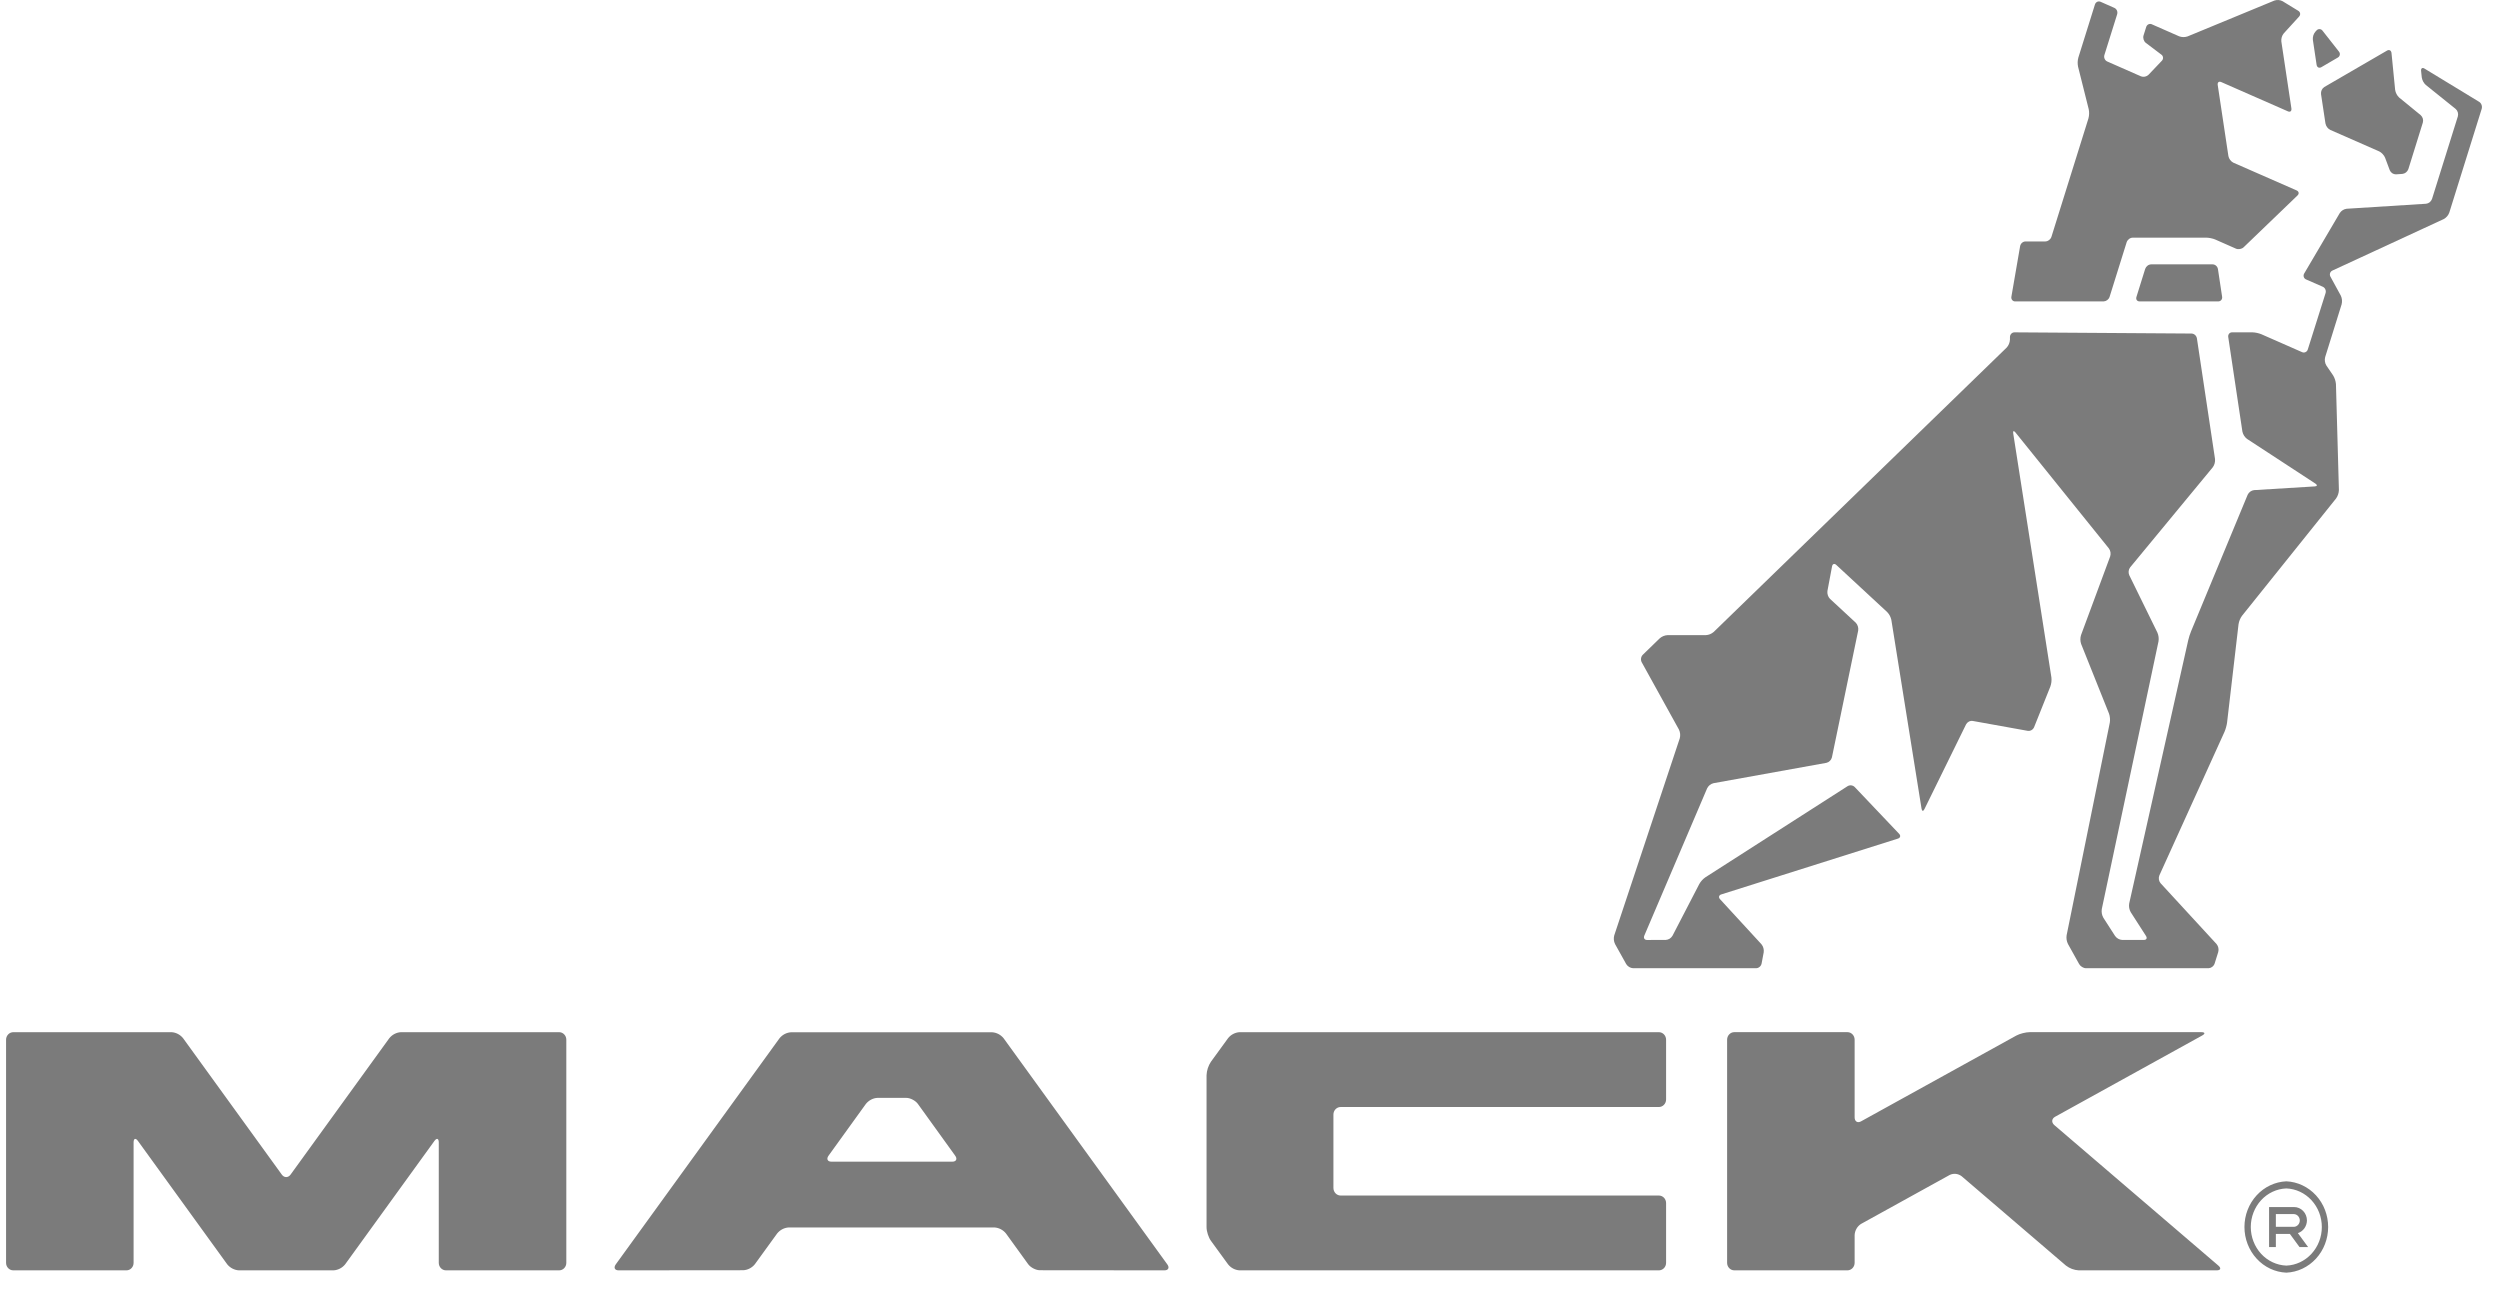<svg width="108" height="56" viewBox="0 0 108 56" fill="none" xmlns="http://www.w3.org/2000/svg">
<path d="M99.66 52.723C99.66 52.647 99.645 52.572 99.617 52.501C99.589 52.431 99.548 52.367 99.496 52.313C99.445 52.26 99.383 52.217 99.316 52.188C99.249 52.159 99.177 52.144 99.104 52.145H98.024V53.872H98.317V53.306H98.923L99.338 53.872H99.709L99.268 53.271C99.379 53.235 99.478 53.162 99.549 53.064C99.619 52.965 99.658 52.846 99.66 52.723ZM98.317 52.999V52.449H99.104C99.171 52.453 99.233 52.484 99.279 52.535C99.325 52.587 99.351 52.654 99.351 52.724C99.351 52.794 99.325 52.861 99.279 52.912C99.233 52.963 99.171 52.994 99.104 52.999H98.317Z" fill="#7B7B7B"/>
<path d="M98.769 51.033C98.282 51.054 97.822 51.272 97.486 51.639C97.148 52.007 96.96 52.497 96.96 53.006C96.96 53.516 97.148 54.005 97.486 54.373C97.822 54.741 98.282 54.958 98.769 54.979C99.254 54.958 99.714 54.741 100.051 54.373C100.388 54.005 100.576 53.516 100.576 53.006C100.576 52.497 100.388 52.007 100.051 51.639C99.714 51.272 99.254 51.054 98.769 51.033ZM98.769 54.674C98.357 54.658 97.966 54.475 97.68 54.164C97.394 53.853 97.234 53.438 97.234 53.007C97.234 52.575 97.394 52.16 97.68 51.849C97.966 51.538 98.357 51.356 98.769 51.34C99.181 51.356 99.571 51.538 99.856 51.849C100.143 52.16 100.303 52.575 100.303 53.007C100.303 53.438 100.143 53.853 99.856 54.164C99.571 54.475 99.181 54.658 98.769 54.674ZM24.155 44.59H17.317C17.221 44.596 17.128 44.622 17.043 44.666C16.957 44.711 16.881 44.773 16.819 44.849L12.551 50.745C12.448 50.885 12.278 50.885 12.176 50.745L7.908 44.849C7.846 44.773 7.77 44.711 7.684 44.666C7.599 44.622 7.506 44.596 7.41 44.59H0.575C0.534 44.59 0.493 44.599 0.455 44.615C0.417 44.631 0.383 44.655 0.354 44.685C0.325 44.715 0.302 44.751 0.286 44.791C0.27 44.83 0.262 44.873 0.262 44.916V54.555C0.262 54.734 0.402 54.879 0.575 54.879H5.461C5.502 54.879 5.542 54.871 5.58 54.855C5.617 54.839 5.651 54.815 5.68 54.785C5.709 54.755 5.732 54.719 5.748 54.679C5.763 54.64 5.771 54.598 5.771 54.555V49.357C5.771 49.177 5.857 49.148 5.959 49.289L9.819 54.622C9.882 54.698 9.959 54.76 10.045 54.804C10.131 54.848 10.225 54.874 10.32 54.879H14.408C14.504 54.874 14.597 54.848 14.683 54.804C14.769 54.76 14.845 54.698 14.908 54.622L18.767 49.289C18.87 49.148 18.955 49.177 18.955 49.357V54.555C18.955 54.734 19.095 54.879 19.266 54.879H24.155C24.237 54.879 24.316 54.845 24.374 54.784C24.432 54.724 24.465 54.641 24.465 54.555V44.916C24.465 44.829 24.433 44.747 24.374 44.686C24.316 44.625 24.237 44.59 24.155 44.59ZM71.665 44.59H53.549C53.454 44.596 53.361 44.622 53.276 44.666C53.19 44.71 53.114 44.773 53.053 44.849L52.312 45.868C52.198 46.04 52.132 46.242 52.123 46.451V53.017C52.123 53.197 52.208 53.46 52.312 53.603L53.053 54.62C53.114 54.696 53.19 54.759 53.275 54.804C53.361 54.848 53.454 54.874 53.549 54.879H71.665C71.747 54.879 71.826 54.844 71.885 54.783C71.943 54.722 71.975 54.639 71.975 54.553V51.973C71.975 51.886 71.943 51.804 71.885 51.743C71.826 51.682 71.747 51.647 71.665 51.647H57.914C57.832 51.647 57.753 51.612 57.695 51.551C57.637 51.49 57.604 51.407 57.604 51.321V48.147C57.604 47.968 57.745 47.823 57.914 47.823H71.665C71.747 47.823 71.826 47.788 71.884 47.727C71.942 47.666 71.975 47.583 71.975 47.497V44.916C71.975 44.829 71.942 44.747 71.884 44.686C71.826 44.625 71.747 44.591 71.665 44.59ZM88.747 48.604C88.615 48.491 88.628 48.328 88.78 48.244L95.125 44.739C95.278 44.656 95.263 44.589 95.091 44.589H87.687C87.515 44.589 87.251 44.656 87.1 44.739L80.394 48.444C80.244 48.526 80.12 48.447 80.12 48.268V44.913C80.119 44.827 80.087 44.745 80.028 44.684C79.97 44.623 79.891 44.589 79.809 44.589H74.922C74.84 44.589 74.761 44.623 74.703 44.684C74.644 44.745 74.612 44.827 74.611 44.913V54.553C74.611 54.734 74.751 54.879 74.922 54.879H79.809C79.891 54.879 79.971 54.844 80.029 54.783C80.087 54.722 80.12 54.639 80.12 54.553V53.353C80.125 53.256 80.153 53.162 80.201 53.079C80.248 52.995 80.315 52.926 80.394 52.875L84.229 50.757C84.312 50.718 84.403 50.702 84.493 50.712C84.583 50.722 84.669 50.757 84.743 50.813L89.249 54.673C89.409 54.796 89.601 54.868 89.8 54.879H95.761C95.933 54.879 95.965 54.786 95.833 54.673L88.747 48.604ZM43.356 44.853C43.294 44.777 43.218 44.715 43.133 44.67C43.047 44.626 42.954 44.6 42.858 44.594H34.172C34.077 44.6 33.984 44.626 33.898 44.67C33.813 44.715 33.737 44.777 33.675 44.853L26.602 54.62C26.5 54.763 26.555 54.879 26.726 54.879L32.109 54.874C32.205 54.869 32.298 54.843 32.384 54.799C32.469 54.755 32.546 54.693 32.608 54.617L33.573 53.286C33.635 53.209 33.711 53.147 33.797 53.102C33.882 53.058 33.975 53.032 34.071 53.026H42.96C43.055 53.032 43.149 53.058 43.234 53.102C43.32 53.147 43.396 53.209 43.458 53.286L44.42 54.617C44.525 54.757 44.751 54.874 44.92 54.874L50.303 54.879C50.474 54.879 50.531 54.763 50.427 54.62L43.356 44.853ZM41.139 50.184H35.918C35.748 50.184 35.692 50.066 35.794 49.924L37.407 47.688C37.469 47.612 37.545 47.549 37.631 47.504C37.716 47.459 37.81 47.433 37.905 47.428H39.152C39.325 47.428 39.547 47.545 39.652 47.688L41.263 49.924C41.367 50.066 41.31 50.184 41.139 50.184ZM87.054 13.021H90.878C90.934 13.018 90.988 12.998 91.034 12.963C91.08 12.928 91.115 12.88 91.134 12.825L91.872 10.463C91.892 10.407 91.928 10.359 91.974 10.324C92.02 10.289 92.075 10.269 92.132 10.267H95.314C95.423 10.267 95.594 10.302 95.694 10.345L96.596 10.743C96.695 10.785 96.844 10.76 96.924 10.683L99.25 8.446C99.332 8.37 99.314 8.271 99.214 8.226L96.478 7.026C96.425 6.998 96.378 6.959 96.342 6.909C96.304 6.86 96.28 6.803 96.267 6.742L95.805 3.668C95.79 3.558 95.857 3.502 95.957 3.545L98.838 4.81C98.937 4.855 99.005 4.798 98.989 4.685L98.554 1.792C98.548 1.729 98.554 1.665 98.572 1.605C98.59 1.544 98.62 1.488 98.66 1.44L99.319 0.718C99.394 0.637 99.379 0.523 99.286 0.467L98.607 0.052C98.553 0.023 98.493 0.006 98.433 0.001C98.372 -0.003 98.311 0.005 98.252 0.025L94.504 1.573C94.384 1.614 94.256 1.612 94.138 1.568L92.958 1.049C92.935 1.038 92.91 1.033 92.885 1.034C92.86 1.034 92.835 1.04 92.812 1.051C92.789 1.062 92.769 1.078 92.752 1.098C92.736 1.118 92.723 1.141 92.716 1.166L92.6 1.534C92.567 1.643 92.611 1.784 92.697 1.85L93.37 2.359C93.391 2.373 93.408 2.392 93.421 2.414C93.433 2.436 93.441 2.461 93.443 2.487C93.445 2.513 93.441 2.539 93.432 2.563C93.423 2.587 93.409 2.608 93.391 2.626L92.815 3.231C92.772 3.272 92.72 3.299 92.663 3.311C92.606 3.323 92.548 3.319 92.493 3.299L91.03 2.655C90.981 2.632 90.942 2.592 90.92 2.541C90.897 2.49 90.894 2.433 90.909 2.379L91.461 0.617C91.477 0.563 91.474 0.506 91.452 0.455C91.43 0.404 91.391 0.364 91.342 0.341L90.744 0.077C90.721 0.067 90.696 0.062 90.671 0.062C90.646 0.062 90.621 0.068 90.599 0.079C90.576 0.09 90.555 0.106 90.539 0.126C90.522 0.145 90.51 0.168 90.502 0.193L89.784 2.489C89.749 2.618 89.746 2.754 89.773 2.884L90.233 4.719C90.26 4.85 90.255 4.985 90.221 5.114L88.621 10.234C88.601 10.29 88.565 10.338 88.519 10.373C88.473 10.408 88.419 10.428 88.362 10.43H87.499C87.445 10.432 87.392 10.453 87.35 10.49C87.308 10.527 87.28 10.578 87.269 10.634L86.892 12.818C86.887 12.843 86.888 12.869 86.893 12.893C86.899 12.918 86.91 12.941 86.926 12.961C86.942 12.98 86.961 12.996 86.984 13.007C87.006 13.017 87.03 13.022 87.054 13.021ZM100.281 2.903L100.993 2.487C101.015 2.475 101.034 2.459 101.049 2.439C101.065 2.418 101.074 2.394 101.079 2.369C101.084 2.344 101.083 2.318 101.076 2.293C101.069 2.269 101.057 2.246 101.041 2.227L100.334 1.327C100.319 1.306 100.3 1.289 100.278 1.277C100.255 1.265 100.231 1.258 100.206 1.257C100.181 1.256 100.156 1.261 100.133 1.271C100.11 1.281 100.09 1.297 100.073 1.316L100.023 1.371C99.983 1.418 99.952 1.474 99.934 1.535C99.916 1.596 99.91 1.66 99.916 1.723L100.077 2.798C100.094 2.91 100.185 2.957 100.281 2.903ZM100.268 4.064L100.459 5.33C100.471 5.391 100.496 5.448 100.533 5.498C100.57 5.547 100.616 5.586 100.671 5.613L102.781 6.54C102.88 6.585 102.996 6.709 103.036 6.814L103.237 7.352C103.26 7.406 103.298 7.452 103.345 7.484C103.393 7.516 103.448 7.532 103.505 7.532L103.782 7.513C103.84 7.507 103.894 7.484 103.94 7.448C103.985 7.411 104.02 7.362 104.041 7.306L104.666 5.297C104.682 5.24 104.682 5.179 104.666 5.122C104.649 5.065 104.617 5.014 104.574 4.975L103.644 4.214C103.551 4.127 103.49 4.01 103.47 3.882L103.313 2.291C103.301 2.179 103.215 2.131 103.119 2.186L100.41 3.759C100.361 3.791 100.322 3.836 100.297 3.89C100.272 3.944 100.262 4.004 100.268 4.064Z" fill="#7B7B7B"/>
<path d="M107.102 4.401L104.739 2.963C104.646 2.904 104.579 2.951 104.591 3.064L104.62 3.341C104.64 3.47 104.703 3.587 104.797 3.672L106.083 4.705C106.127 4.743 106.16 4.794 106.177 4.851C106.194 4.908 106.194 4.969 106.179 5.027L105.063 8.595C105.043 8.651 105.008 8.7 104.963 8.737C104.918 8.773 104.863 8.796 104.806 8.802L101.376 9.018C101.317 9.025 101.259 9.046 101.207 9.078C101.156 9.11 101.112 9.154 101.077 9.206L99.541 11.815C99.528 11.837 99.519 11.861 99.516 11.887C99.513 11.913 99.515 11.939 99.523 11.963C99.531 11.988 99.544 12.01 99.561 12.029C99.578 12.047 99.598 12.062 99.622 12.071L100.345 12.388C100.446 12.432 100.499 12.556 100.464 12.664L99.696 15.099C99.688 15.124 99.675 15.147 99.659 15.166C99.641 15.186 99.62 15.202 99.597 15.212C99.575 15.223 99.55 15.229 99.525 15.229C99.499 15.229 99.474 15.223 99.451 15.213L97.689 14.438C97.567 14.39 97.44 14.363 97.31 14.357H96.427C96.402 14.356 96.377 14.361 96.355 14.371C96.332 14.382 96.312 14.397 96.296 14.417C96.281 14.437 96.268 14.46 96.262 14.485C96.256 14.51 96.256 14.536 96.26 14.561L96.872 18.646C96.9 18.773 96.971 18.884 97.071 18.96L100.028 20.893C100.118 20.953 100.105 21.007 99.998 21.013L97.374 21.173C97.316 21.18 97.26 21.202 97.212 21.237C97.164 21.272 97.125 21.319 97.099 21.374L94.655 27.27C94.611 27.373 94.555 27.548 94.531 27.659L91.981 39.032C91.96 39.16 91.983 39.292 92.046 39.404L92.707 40.433C92.768 40.528 92.728 40.605 92.619 40.605H91.676C91.616 40.601 91.558 40.584 91.505 40.554C91.453 40.525 91.407 40.483 91.371 40.433L90.864 39.645C90.801 39.533 90.778 39.401 90.797 39.273L93.247 27.709C93.268 27.579 93.251 27.445 93.198 27.324L91.984 24.848C91.96 24.793 91.951 24.732 91.958 24.672C91.965 24.613 91.987 24.556 92.023 24.509L95.59 20.189C95.666 20.087 95.701 19.958 95.689 19.829L94.906 14.614C94.895 14.558 94.867 14.508 94.826 14.47C94.784 14.433 94.732 14.412 94.677 14.409L87.027 14.357C87.001 14.357 86.975 14.362 86.951 14.372C86.928 14.382 86.906 14.397 86.888 14.416C86.869 14.435 86.855 14.458 86.845 14.483C86.835 14.508 86.83 14.534 86.83 14.561V14.672C86.823 14.802 86.773 14.925 86.686 15.018L74.033 27.299C73.936 27.383 73.817 27.432 73.691 27.438H72.037C71.912 27.445 71.793 27.495 71.697 27.579L70.968 28.287C70.928 28.328 70.902 28.381 70.894 28.439C70.885 28.496 70.894 28.555 70.92 28.606L72.532 31.521C72.587 31.637 72.599 31.77 72.566 31.895L69.735 40.41C69.701 40.535 69.714 40.668 69.77 40.783L70.252 41.648C70.284 41.7 70.328 41.743 70.38 41.774C70.431 41.805 70.489 41.823 70.548 41.827H75.868C75.922 41.825 75.975 41.804 76.017 41.767C76.059 41.731 76.089 41.681 76.101 41.625L76.192 41.14C76.2 41.078 76.196 41.014 76.179 40.954C76.162 40.894 76.133 40.838 76.094 40.791L74.307 38.847C74.231 38.766 74.254 38.671 74.359 38.639L81.993 36.227C82.096 36.193 82.119 36.102 82.043 36.021L80.124 34C80.083 33.96 80.032 33.935 79.976 33.928C79.921 33.921 79.865 33.933 79.817 33.962L73.672 37.9C73.565 37.975 73.475 38.074 73.409 38.19L72.252 40.424C72.221 40.476 72.178 40.52 72.128 40.552C72.077 40.583 72.02 40.601 71.961 40.605L71.15 40.607C71.043 40.607 70.99 40.522 71.035 40.417L73.748 34.056C73.775 34.001 73.815 33.952 73.862 33.913C73.91 33.875 73.965 33.848 74.023 33.834L78.903 32.954C78.96 32.941 79.011 32.912 79.052 32.87C79.094 32.829 79.124 32.777 79.139 32.719L80.274 27.238C80.282 27.177 80.278 27.114 80.259 27.056C80.241 26.997 80.21 26.944 80.168 26.9L79.055 25.869C79.012 25.826 78.981 25.772 78.962 25.713C78.943 25.654 78.937 25.592 78.945 25.53L79.144 24.471C79.163 24.359 79.246 24.329 79.328 24.405L81.525 26.44C81.615 26.532 81.678 26.65 81.706 26.779L83.011 34.937C83.03 35.048 83.085 35.058 83.134 34.957L84.934 31.293C84.962 31.241 85.004 31.2 85.054 31.174C85.104 31.147 85.161 31.137 85.217 31.144L87.602 31.573C87.657 31.58 87.713 31.569 87.761 31.541C87.81 31.513 87.848 31.47 87.872 31.417L88.575 29.659C88.62 29.534 88.635 29.399 88.621 29.266L86.971 18.724C86.953 18.614 86.995 18.593 87.066 18.68L91.103 23.691C91.139 23.74 91.163 23.797 91.173 23.858C91.182 23.919 91.178 23.981 91.159 24.04L89.9 27.436C89.862 27.561 89.863 27.695 89.905 27.819L91.109 30.828C91.15 30.932 91.165 31.108 91.143 31.22L89.278 40.404C89.258 40.534 89.279 40.667 89.338 40.783L89.819 41.648C89.873 41.746 90.006 41.827 90.113 41.827H95.41C95.467 41.824 95.522 41.804 95.568 41.769C95.614 41.735 95.65 41.687 95.67 41.631L95.828 41.127C95.844 41.068 95.846 41.006 95.833 40.946C95.82 40.886 95.793 40.83 95.755 40.783L93.336 38.154C93.298 38.108 93.274 38.053 93.264 37.994C93.255 37.934 93.262 37.874 93.284 37.818L96.1 31.612C96.145 31.509 96.195 31.333 96.209 31.22L96.705 26.965C96.727 26.832 96.778 26.708 96.856 26.601L100.919 21.533C100.994 21.427 101.036 21.3 101.041 21.169L100.913 16.592C100.901 16.459 100.859 16.331 100.791 16.218L100.5 15.791C100.467 15.738 100.445 15.678 100.437 15.615C100.427 15.552 100.431 15.488 100.447 15.427L101.158 13.147C101.19 13.021 101.178 12.888 101.123 12.772L100.675 11.952C100.662 11.93 100.655 11.905 100.652 11.879C100.649 11.852 100.652 11.826 100.659 11.801C100.667 11.776 100.68 11.754 100.697 11.734C100.714 11.715 100.735 11.7 100.758 11.689L105.567 9.465C105.678 9.406 105.764 9.307 105.809 9.185L107.21 4.699C107.225 4.644 107.223 4.585 107.203 4.531C107.184 4.477 107.149 4.431 107.102 4.401Z" fill="#7B7B7B"/>
<path d="M95.589 11.42H92.931C92.874 11.422 92.819 11.442 92.773 11.477C92.727 11.512 92.692 11.56 92.672 11.616L92.295 12.825C92.26 12.934 92.32 13.021 92.43 13.021H95.828C95.936 13.021 96.014 12.929 95.995 12.817L95.815 11.624C95.805 11.568 95.778 11.517 95.736 11.48C95.695 11.443 95.643 11.422 95.589 11.42Z" fill="#7B7B7B"/>
</svg>

